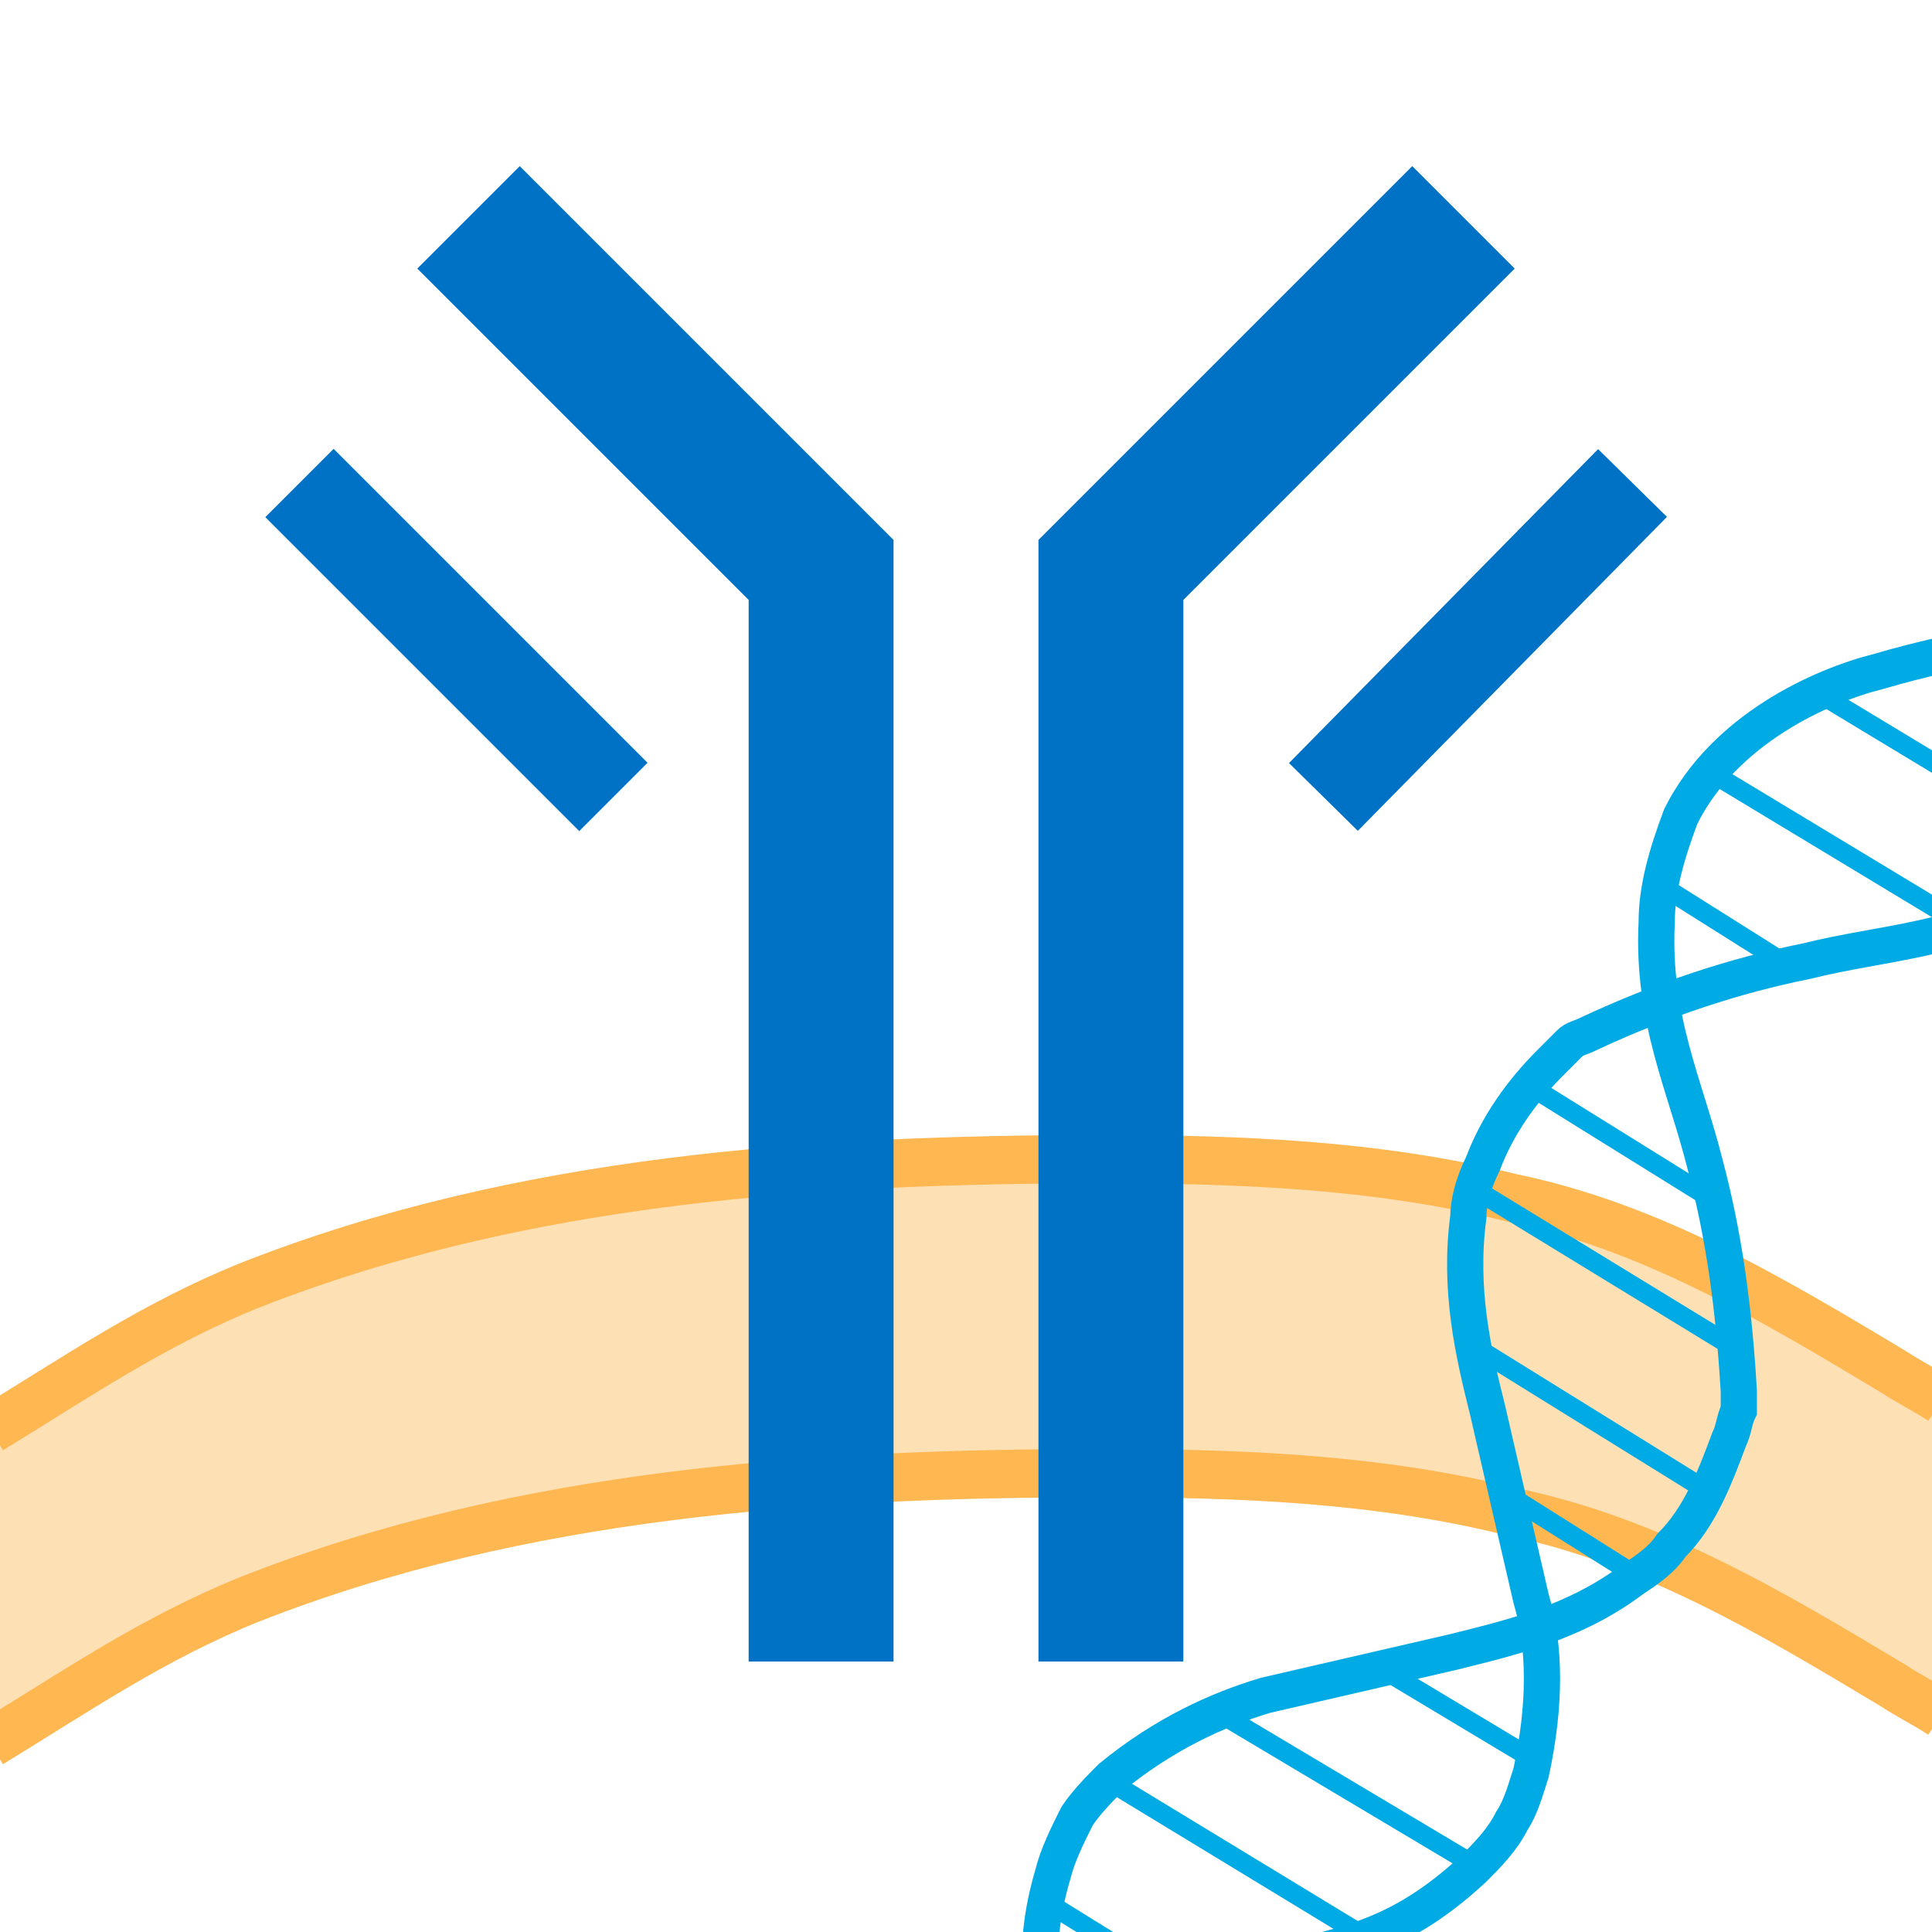 <?xml version="1.0" encoding="utf-8"?>
<!-- Generator: Adobe Illustrator 22.1.0, SVG Export Plug-In . SVG Version: 6.00 Build 0)  -->
<svg version="1.1" id="Layer_1" xmlns="http://www.w3.org/2000/svg" xmlns:xlink="http://www.w3.org/1999/xlink" x="0px" y="0px"
	 viewBox="0 0 40 40" style="enable-background:new 0 0 40 40;" xml:space="preserve">
<style type="text/css">
	.st0{clip-path:url(#SVGID_2_);}
	.st1{fill:#FEE0B5;}
	.st2{fill:none;stroke:#FFB751;stroke-miterlimit:10;}
	.st3{clip-path:url(#SVGID_4_);}
	.st4{fill:none;stroke:#00ABE5;stroke-width:0.75;stroke-miterlimit:10;}
	.st5{fill:none;stroke:#00ABE5;stroke-width:0.4;stroke-miterlimit:10;}
	.st6{fill:none;stroke:#0072C6;stroke-width:3;stroke-miterlimit:10;}
	.st7{fill:none;stroke:#0072C6;stroke-width:2;stroke-miterlimit:10;}
</style>
<g id="Layer_2_1_">
	<defs>
		<rect id="SVGID_1_" width="40" height="40"/>
	</defs>
	<clipPath id="SVGID_2_">
		<use xlink:href="#SVGID_1_"  style="overflow:visible;"/>
	</clipPath>
	<g class="st0">
		<path class="st1" d="M40.2,28.9c-0.3-0.2-0.7-0.4-1-0.6c-2.6-1.5-5.1-2.9-7.9-3.6c-2.8-0.6-5.6-0.7-8.5-0.8
			c-5.9,0-12,0.3-17.6,2.6c-1.9,0.8-3.6,1.9-5.4,3V36c1.8-1.1,3.4-2.2,5.4-3c5.6-2.2,11.7-2.6,17.6-2.6c2.8,0,5.7,0.1,8.5,0.8
			c2.9,0.6,5.4,2.1,7.9,3.6c0.3,0.2,0.7,0.4,1,0.6V28.9z"/>
		<path class="st2" d="M-0.2,29.6c1.8-1.1,3.4-2.2,5.4-3c5.6-2.2,11.7-2.6,17.6-2.6c2.8,0,5.7,0.1,8.5,0.8c2.9,0.6,5.4,2.1,7.9,3.6
			c0.3,0.2,0.7,0.4,1,0.6"/>
		<path class="st2" d="M-0.2,36.1c1.8-1.1,3.4-2.2,5.4-3c5.6-2.2,11.7-2.6,17.6-2.6c2.8,0,5.7,0.1,8.5,0.8c2.9,0.6,5.4,2.1,7.9,3.6
			c0.3,0.2,0.7,0.4,1,0.6"/>
	</g>
</g>
<g id="dna">
	<g>
		<g>
			<defs>
				<rect id="SVGID_3_" width="40" height="40"/>
			</defs>
			<clipPath id="SVGID_4_">
				<use xlink:href="#SVGID_3_"  style="overflow:visible;"/>
			</clipPath>
			<g class="st3">
				<g>
					<path class="st4" d="M21.9,42.8c-0.3-1.3-0.6-2.3-0.1-4c0.1-0.4,0.3-0.8,0.5-1.2c0.2-0.3,0.5-0.6,0.7-0.8
						c1.1-0.9,2.2-1.4,3.2-1.7c1.3-0.3,2.6-0.6,3.9-0.9c1.2-0.3,2.5-0.6,3.7-1.5c0.3-0.2,0.6-0.4,0.8-0.7c0.6-0.6,0.9-1.4,1.2-2.2
						c0.1-0.2,0.1-0.4,0.2-0.6c0-0.1,0-0.3,0-0.4c-0.1-1.7-0.3-3.2-0.7-4.7c-0.4-1.6-1.1-3-1-5c0-0.7,0.2-1.4,0.5-2.2
						c0.9-1.8,2.9-2.7,4.1-3c1.7-0.5,3.3-0.7,4.9-1.1c0.6-0.2,1.3-0.3,2-0.7s1.5-1.2,2-2c0.3-0.5,0.8-1.5,0.6-2"/>
					<path class="st4" d="M20.8,42.1c2.1-0.7,4-1.1,6.1-1.6c1.3-0.3,2.3-0.6,3.6-1.8c0.3-0.3,0.6-0.6,0.8-1c0.2-0.3,0.3-0.7,0.4-1
						c0.3-1.4,0.3-2.6,0-3.6c-0.3-1.3-0.6-2.6-0.9-3.9c-0.3-1.2-0.6-2.5-0.4-4c0-0.3,0.1-0.7,0.3-1.1c0.3-0.8,0.8-1.5,1.4-2.1
						c0.1-0.1,0.3-0.3,0.4-0.4c0.1-0.1,0.2-0.1,0.4-0.2c1.5-0.7,3-1.2,4.5-1.5c1.6-0.4,3.1-0.4,4.9-1.4c0.6-0.3,1.2-0.8,1.7-1.5
						c1.2-1.6,1-3.8,0.8-5c-0.3-1.7-0.9-3.2-1.3-4.8c-0.4-0.6-0.5-1.3-0.5-2c0-0.8,0.3-1.9,0.9-2.7c0.4-0.5,1-1.4,1.5-1.4"/>
				</g>
				<line class="st5" x1="21.7" y1="39.4" x2="24.6" y2="41.2"/>
				<line class="st5" x1="23" y1="36.9" x2="28.1" y2="40"/>
				<line class="st5" x1="25.3" y1="35.5" x2="30.5" y2="38.6"/>
				<line class="st5" x1="28.7" y1="34.6" x2="31.7" y2="36.4"/>
				<line class="st5" x1="31.3" y1="31" x2="34" y2="32.7"/>
				<line class="st5" x1="30.4" y1="27.8" x2="35.4" y2="30.9"/>
				<line class="st5" x1="30.5" y1="24.6" x2="35.9" y2="27.9"/>
				<line class="st5" x1="31.7" y1="22.5" x2="35.4" y2="24.8"/>
				<line class="st5" x1="34.5" y1="18.4" x2="37.2" y2="20.1"/>
				<line class="st5" x1="35.6" y1="16.1" x2="40.9" y2="19.3"/>
				<line class="st5" x1="37.9" y1="14.5" x2="43.2" y2="17.7"/>
				<line class="st5" x1="41.2" y1="13.5" x2="44.5" y2="15.6"/>
				<line class="st5" x1="44.1" y1="10.1" x2="46.7" y2="11.7"/>
				<line class="st5" x1="43.2" y1="6.8" x2="48.2" y2="9.9"/>
			</g>
		</g>
	</g>
</g>
<g id="Layer_1_1_">
	<g>
		<polyline class="st6" points="9.7,4.5 17,11.8 17,34.4 		"/>
		<polyline class="st6" points="30.3,4.5 23,11.8 23,34.4 		"/>
	</g>
	<g>
		<line class="st7" x1="33.8" y1="10" x2="27.4" y2="16.5"/>
		<line class="st7" x1="6.2" y1="10" x2="12.7" y2="16.5"/>
	</g>
</g>
</svg>
